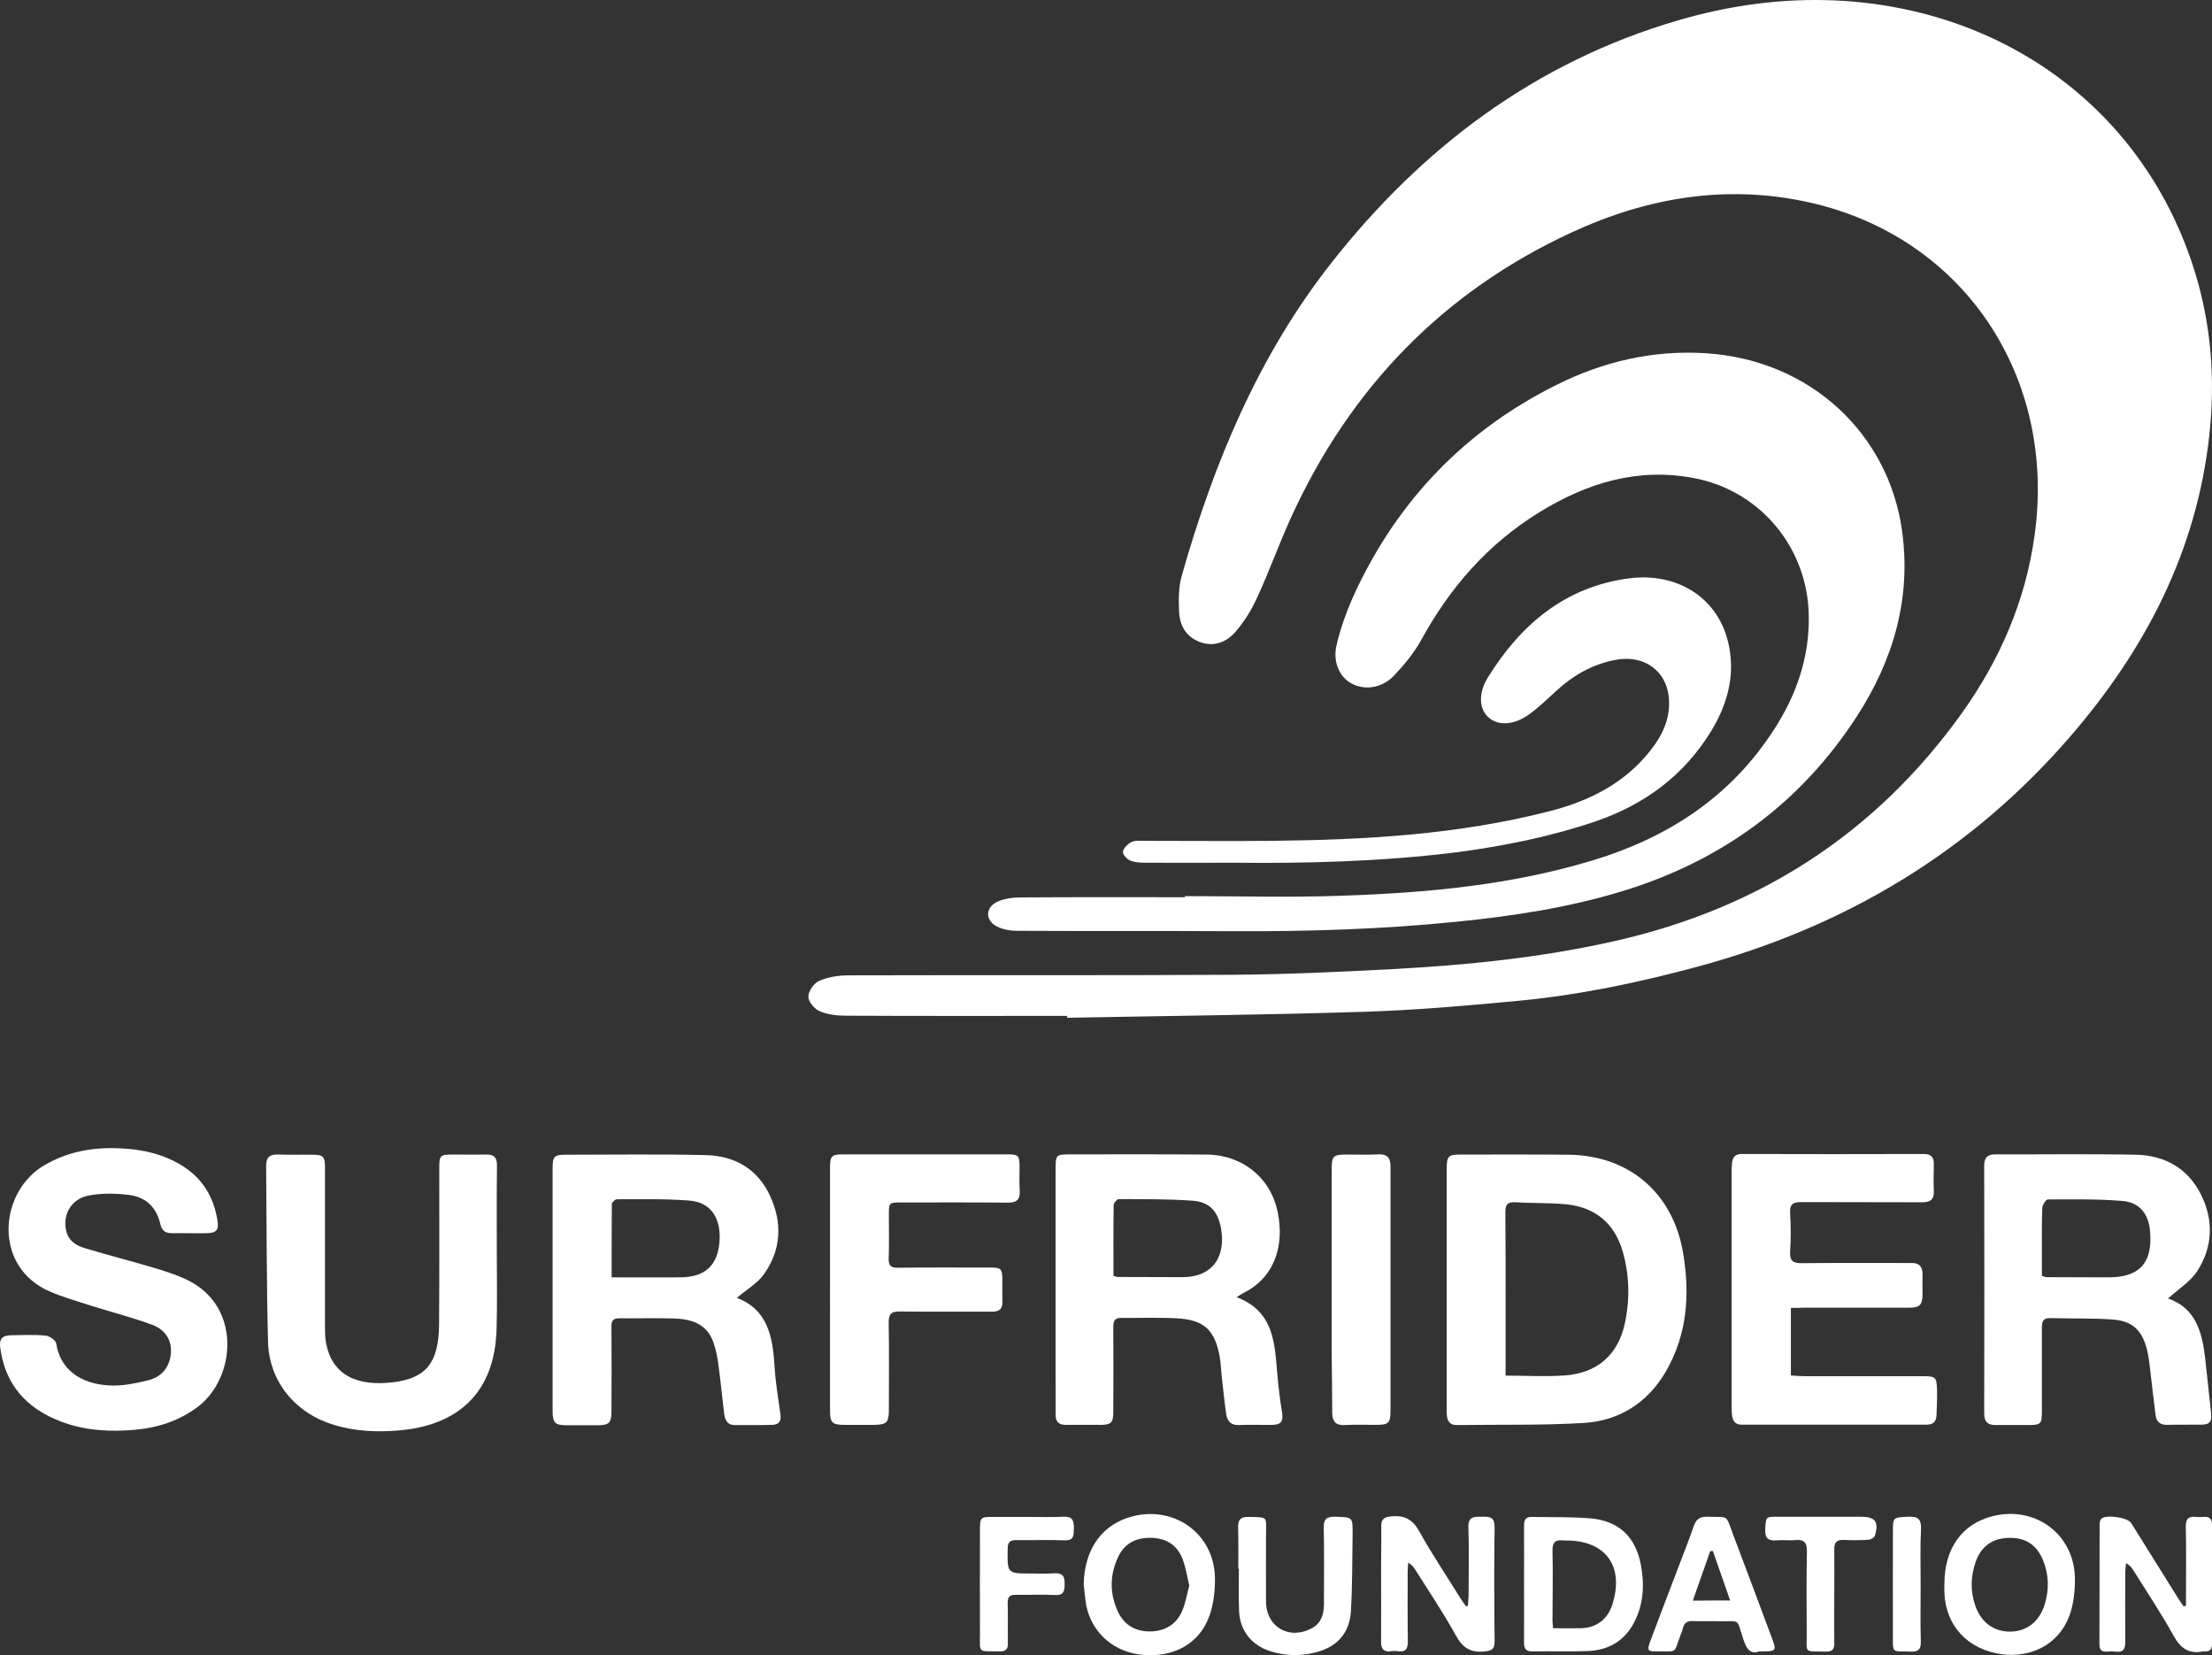 <?xml version="1.0" encoding="utf-8"?>
<!-- Generator: Adobe Illustrator 15.0.0, SVG Export Plug-In . SVG Version: 6.00 Build 0)  -->
<!DOCTYPE svg PUBLIC "-//W3C//DTD SVG 1.1//EN" "http://www.w3.org/Graphics/SVG/1.1/DTD/svg11.dtd">
<svg version="1.1" id="Layer_1" xmlns="http://www.w3.org/2000/svg" xmlns:xlink="http://www.w3.org/1999/xlink" x="0px" y="0px"
	 width="595.343px" height="445.377px" viewBox="-0.114 198.275 595.343 445.377"
	 enable-background="new -0.114 198.275 595.343 445.377" xml:space="preserve">
<rect x="-0.114" y="198.275" width="595.343" height="445.377" fill="#333333" stroke="none"/>
<g>
	<g>
		<path fill="#FFFFFF" d="M287.133,471.626c-19.896,0-39.742,0.051-59.64-0.051c-2.386,0-4.974-0.305-7.105-1.269
			c-1.371-0.609-2.995-2.589-2.944-3.908c0.051-1.473,1.522-3.604,2.944-4.213c2.386-1.016,5.177-1.473,7.816-1.473
			c34.515-0.102,69.029,0.051,103.544-0.152c14.263-0.101,28.577-0.761,42.84-1.522c20.15-1.065,40.199-3.096,59.943-7.562
			c38.678-8.73,69.995-28.779,93.19-61.061c10.354-14.415,17.309-30.353,19.745-48.016c5.989-42.433-18.78-80.247-60.503-89.637
			c-22.181-4.974-43.55-1.421-63.903,7.969c-34.819,16.04-59.843,42.027-75.729,76.846c-3.249,7.157-5.888,14.567-9.188,21.673
			c-1.472,3.249-3.451,6.396-5.786,9.085c-2.335,2.69-5.685,4.061-9.39,2.741c-3.808-1.371-5.584-4.416-5.736-8.223
			c-0.151-3.147-0.151-6.497,0.66-9.492c8.629-30.404,20.658-59.335,40.251-84.257c24.363-31.013,54.817-54.057,93.291-65.325
			c13.857-4.061,28.069-6.04,42.484-5.38c45.732,2.132,83.241,29.744,96.642,72.836c4.467,14.364,5.583,29.135,3.959,44.057
			c-3.401,31.216-17.156,57.66-37.357,81.059c-26.851,31.115-60.604,51.265-100.194,61.975c-15.735,4.264-31.673,7.613-47.864,9.187
			c-13.856,1.319-27.765,2.538-41.672,2.995c-26.8,0.862-53.6,1.116-80.399,1.624C287.133,471.981,287.133,471.829,287.133,471.626z
			"/>
		<path fill="#FFFFFF" d="M318.806,439.396c14.06,0,28.068,0.406,42.128-0.102c22.892-0.762,45.631-2.843,67.71-9.543
			c20.253-6.142,37.053-17.104,48.677-35.124c5.989-9.238,9.542-19.288,9.39-30.505c-0.203-18.324-12.943-33.804-30.911-37.205
			c-15.125-2.893-28.779,1.32-41.52,9.136c-13.806,8.477-24.109,20.201-31.875,34.413c-1.929,3.502-4.568,6.649-7.31,9.593
			c-2.183,2.284-5.228,3.553-8.526,3.096c-5.787-0.863-8.071-6.345-7.005-11.065c1.116-5.025,2.994-9.999,5.177-14.72
			c11.624-24.719,29.643-43.397,54.158-55.579c12.537-6.243,25.836-9.339,39.946-8.477c28.627,1.777,49.336,21.978,52.939,47.61
			c2.589,18.272-2.284,34.87-12.131,50.097c-15.228,23.501-36.545,38.981-63.294,47.103c-14.517,4.416-29.389,6.649-44.464,8.172
			c-20.049,2.03-40.148,2.64-60.249,2.538c-19.389-0.102-38.727,0-58.116-0.102c-1.776,0-3.756-0.355-5.329-1.167
			c-3.198-1.624-3.147-5.127,0.101-6.649c1.879-0.863,4.213-1.167,6.345-1.167c14.72-0.102,29.439-0.051,44.159-0.051
			C318.806,439.599,318.806,439.497,318.806,439.396z"/>
		<path fill="#FFFFFF" d="M389.256,545.122c0-10.76,0-21.47,0-32.23c0-3.553,0.355-3.959,3.858-3.959
			c9.644,0,19.287-0.051,28.932,0.051c16.242,0.152,28.068,10.253,30.81,26.292c1.929,11.218,1.167,22.08-4.67,32.13
			c-4.924,8.375-12.537,13.196-22.13,13.755c-11.269,0.66-22.638,0.406-33.957,0.559c-2.487,0.051-2.843-1.625-2.843-3.604
			C389.256,567.101,389.256,556.086,389.256,545.122z M405.093,568.42c5.532,0,10.761,0.305,15.938-0.051
			c8.73-0.609,14.415-5.583,16.191-14.11c1.371-6.446,1.219-12.943-0.608-19.288c-2.183-7.512-7.36-11.826-15.075-12.639
			c-4.518-0.456-9.086-0.253-13.654-0.558c-2.233-0.152-2.893,0.608-2.842,2.842c0.102,13.705,0.051,27.409,0.051,41.062
			C405.093,566.542,405.093,567.405,405.093,568.42z"/>
		<path fill="#FFFFFF" d="M198.206,547.508c8.426,3.198,9.645,10.558,10.152,18.476c0.253,4.264,0.964,8.527,1.573,12.791
			c0.305,1.929-0.457,2.843-2.183,2.894c-3.4,0.102-6.751,0.051-10.151,0.051c-1.979,0-2.589-1.422-2.792-2.995
			c-0.559-4.416-0.964-8.883-1.573-13.298c-0.254-1.98-0.66-4.01-1.319-5.889c-1.727-5.075-5.939-6.344-10.659-6.496
			c-4.924-0.152-9.797,0-14.72-0.051c-1.726,0-2.132,0.761-2.081,2.334c0.051,7.513,0.051,15.024,0,22.588
			c0,3.299-0.609,3.857-3.807,3.857c-2.792,0-5.584,0-8.375,0c-2.995,0-3.654-0.66-3.654-3.757c0-12.587,0-25.175,0-37.813
			c0-9.238,0-18.425,0-27.663c0-3.096,0.456-3.553,3.502-3.553c12.588,0,25.176-0.203,37.814,0.102
			c7.715,0.203,13.907,3.756,17.206,10.964c3.351,7.207,3.046,14.567-1.675,21.114C203.74,543.6,200.795,545.274,198.206,547.508z
			 M164.504,541.976c6.446,0,12.436,0.051,18.425,0c6.649-0.051,10.101-3.097,10.608-9.644c0.406-5.533-1.726-10.507-8.121-11.015
			c-6.446-0.508-12.994-0.355-19.491-0.355c-0.457,0-1.37,0.812-1.37,1.27C164.504,528.677,164.504,535.174,164.504,541.976z"/>
		<path fill="#FFFFFF" d="M583.403,547.66c7.563,2.64,9.188,9.188,9.999,16.191c0.559,4.873,1.016,9.695,1.574,14.567
			c0.253,2.335-0.305,3.198-2.64,3.198c-3.046,0.051-6.091-0.051-9.137,0.051c-1.878,0.051-2.893-0.812-3.146-2.538
			c-0.559-4.264-1.016-8.527-1.522-12.791c-0.203-1.675-0.406-3.35-0.812-4.974c-1.37-5.33-4.061-7.767-9.593-8.071
			c-5.482-0.354-10.964-0.202-16.445-0.354c-2.132-0.051-2.233,1.218-2.233,2.842c0,7.36,0,14.72,0,22.08
			c0,3.654-0.254,3.857-3.908,3.857c-2.792,0-5.584-0.051-8.375,0c-2.183,0.051-3.249-0.762-3.249-3.097
			c0.051-22.231,0.051-44.463,0-66.745c0-2.183,0.914-2.995,3.046-2.995c12.588,0.051,25.226-0.152,37.813,0.102
			c7.614,0.152,13.807,3.553,17.359,10.456c3.553,6.953,3.4,14.161-0.812,20.76C589.443,543.143,586.195,545.122,583.403,547.66z
			 M549.447,541.569c0.659,0.203,0.913,0.355,1.167,0.355c5.583,0,11.167,0.051,16.75,0.051c8.324,0,11.877-3.857,11.218-12.182
			c-0.355-4.822-2.792-8.02-7.513-8.375c-6.649-0.559-13.349-0.406-19.998-0.406c-0.559,0-1.472,1.472-1.522,2.284
			c-0.152,3.959-0.102,7.969-0.102,11.928C549.447,537.356,549.447,539.539,549.447,541.569z"/>
		<path fill="#FFFFFF" d="M332.713,547.305c10.202,3.908,10.202,12.486,10.964,20.811c0.304,3.452,0.71,6.853,1.269,10.253
			c0.355,2.335-0.203,3.249-2.69,3.3c-2.943,0.051-5.938-0.102-8.882,0.051c-2.183,0.102-3.147-1.016-3.452-2.894
			c-0.456-3.096-0.761-6.192-1.116-9.288c-0.254-2.081-0.305-4.213-0.66-6.294c-1.319-7.157-4.213-9.848-11.572-10.253
			c-4.975-0.254-9.999-0.051-14.974-0.102c-1.726,0-2.081,0.862-2.081,2.385c0.051,7.614,0.051,15.228,0,22.841
			c0,2.995-0.559,3.554-3.502,3.554c-3.046,0-6.091-0.051-9.137,0c-2.081,0.051-2.943-0.914-2.893-2.894
			c0.051-3.299,0-6.599,0-9.897c0-18.577,0-37.205,0-55.782c0-4.162,0.051-4.213,4.264-4.213c12.08,0,24.16-0.051,36.291,0.051
			c9.694,0.051,17.46,6.243,19.288,15.785c1.726,8.883-0.914,17.461-9.594,21.623C333.88,546.544,333.576,546.798,332.713,547.305z
			 M299.569,541.569c0.559,0.203,0.812,0.305,1.066,0.305c5.735,0.051,11.521,0,17.257,0.051
			c9.035,0.051,11.877-6.192,10.608-13.197c-0.812-4.466-3.046-7.004-7.461-7.359c-6.649-0.508-13.35-0.406-19.999-0.457
			c-0.507,0-1.37,1.016-1.421,1.522C299.518,528.778,299.569,535.123,299.569,541.569z"/>
		<path fill="#FFFFFF" d="M332.307,430.411c-9.44,0-16.699,0.051-23.957,0c-1.422,0-2.944-0.051-4.213-0.559
			c-0.914-0.354-2.132-1.675-2.03-2.385c0.152-0.965,1.269-2.081,2.233-2.589c0.964-0.508,2.335-0.355,3.502-0.355
			c11.42,0,22.841,0.102,34.261,0c25.176-0.254,50.301-1.675,74.816-7.969c9.897-2.538,18.882-6.802,25.785-14.669
			c3.451-3.959,6.192-8.324,6.395-13.755c0.355-8.578-6.04-13.907-14.517-12.283c-6.091,1.167-11.217,4.111-15.734,8.223
			c-2.487,2.284-4.924,4.67-7.664,6.599c-4.111,2.842-8.223,2.893-10.761,0.558c-2.386-2.183-2.741-6.345-0.152-10.557
			c8.883-14.415,21.014-24.618,38.271-26.8c12.232-1.574,24.16,4.822,26.749,18.526c1.522,8.07-0.609,15.583-4.822,22.536
			c-7.359,12.029-18.019,19.896-31.317,24.414c-12.029,4.061-24.414,6.547-36.951,8.222
			C371.593,430.157,350.884,430.614,332.307,430.411z"/>
		<path fill="#FFFFFF" d="M481.889,550.198c0,6.243,0,12.08,0,18.171c1.269,0.102,2.436,0.203,3.604,0.203
			c10.558,0,21.166,0,31.723,0c3.655,0,3.908,0.203,4.01,3.807c0.051,2.284-0.051,4.568-0.152,6.853
			c-0.101,1.624-0.964,2.386-2.639,2.386c-16.598,0-33.145,0-49.742,0c-1.726,0-2.437-0.914-2.64-2.437
			c-0.102-0.812-0.102-1.675-0.102-2.538c0-20.963,0-41.925,0-62.938c0-0.863,0-1.675,0.102-2.538
			c0.152-1.573,0.914-2.386,2.64-2.386c16.344,0.051,32.637,0.051,48.98,0c1.929,0,2.741,0.863,2.69,2.792
			c-0.051,2.386-0.102,4.72,0,7.105c0.102,2.335-0.914,3.097-3.147,3.097c-10.811-0.051-21.673,0-32.484-0.051
			c-2.233,0-3.197,0.508-3.045,2.943c0.203,3.452,0.203,6.954,0,10.405c-0.152,2.589,0.862,3.097,3.197,3.097
			c8.984-0.102,17.917-0.051,26.901-0.051c0.863,0,1.675,0.051,2.538,0c2.183-0.051,3.045,1.065,2.994,3.146
			c-0.051,1.776,0,3.554,0,5.33c-0.051,2.842-0.761,3.553-3.654,3.553c-9.491,0-18.933,0-28.424,0
			C484.223,550.198,483.208,550.198,481.889,550.198z"/>
		<path fill="#FFFFFF" d="M30.15,507.207c6.599,0.051,12.943,1.167,18.679,4.67c5.431,3.35,8.527,8.324,9.542,14.567
			c0.508,2.893-0.202,3.654-3.197,3.654c-2.944,0.051-5.938-0.051-8.883,0c-1.776,0.051-2.842-0.609-3.248-2.437
			c-1.016-4.568-4.01-7.359-8.477-7.867c-3.604-0.457-7.461-0.508-11.015,0.203c-4.72,1.015-6.953,5.481-5.786,9.694
			c0.711,2.64,2.792,3.807,5.076,4.467c6.04,1.827,12.182,3.4,18.222,5.177c3.045,0.914,6.142,1.878,9.034,3.249
			c14.923,7.055,13.248,26.292,3.249,34.058c-5.076,3.908-10.913,5.786-17.105,6.345c-6.751,0.609-13.501,0.254-19.998-2.233
			c-9.188-3.502-14.974-9.847-16.293-19.846c-0.305-2.284,0.457-3.3,2.842-3.351c3.147-0.05,6.294-0.202,9.391,0.102
			c1.065,0.102,2.741,1.27,2.842,2.132c1.016,6.7,6.192,10.812,14.213,11.269c3.502,0.203,7.207-0.559,10.658-1.421
			c3.554-0.914,5.736-3.604,5.989-7.36c0.254-3.654-1.776-6.345-4.974-7.512c-5.33-1.979-10.913-3.401-16.395-5.127
			c-3.756-1.218-7.613-2.284-11.218-3.857c-14.922-6.446-13.856-25.632-2.487-33.348C16.801,508.628,23.246,507.156,30.15,507.207z"
			/>
		<path fill="#FFFFFF" d="M133.593,534.616c0,7.004,0.152,14.06-0.051,21.063c-0.406,17.816-10.913,26.293-26.597,27.511
			c-5.735,0.457-11.472,0.203-17.055-1.472c-10.405-3.097-17.562-11.573-17.866-22.384c-0.406-15.786-0.355-31.622-0.508-47.407
			c0-2.081,0.863-3.097,3.097-2.995c3.146,0.102,6.242,0,9.39,0.051c2.894,0,3.35,0.508,3.35,3.4c0,14.11,0,28.222,0,42.383
			c0,1.421,0,2.893,0.203,4.314c1.523,9.745,9.137,12.232,18.171,11.115c8.934-1.065,12.232-5.38,12.334-15.43
			c0.102-13.857,0.051-27.714,0.051-41.621c0-4.213,0-4.213,4.314-4.213c2.792,0,5.584,0.051,8.375,0
			c2.081-0.051,2.843,0.863,2.843,2.894C133.542,519.389,133.593,527.002,133.593,534.616L133.593,534.616z"/>
		<path fill="#FFFFFF" d="M223.281,545.021c0-10.812,0-21.623,0-32.485c0-3.248,0.406-3.654,3.655-3.654c14.617,0,29.235,0,43.904,0
			c3.198,0,3.452,0.254,3.452,3.502c0,2.132-0.102,4.213,0.05,6.345c0.102,2.284-0.761,3.147-3.096,3.147
			c-9.542-0.102-19.085-0.051-28.678-0.051c-3.451,0-3.451,0-3.451,3.451c0,3.908,0.102,7.766-0.051,11.674
			c-0.051,1.879,0.608,2.487,2.486,2.437c8.223-0.102,16.395-0.051,24.617-0.051c3.249,0,3.452,0.254,3.503,3.452
			c0,1.878-0.051,3.705,0,5.583c0.102,2.081-0.812,2.893-2.894,2.842c-8.223-0.05-16.395,0.051-24.617-0.05
			c-2.487-0.051-3.146,0.71-3.096,3.146c0.152,7.766,0.051,15.531,0.051,23.349c0,3.4-0.609,3.959-3.959,4.01
			c-2.64,0-5.229,0-7.868,0c-3.451,0-4.01-0.559-4.01-3.908C223.281,566.847,223.281,555.934,223.281,545.021z"/>
		<path fill="#FFFFFF" d="M374.131,545.122c0,10.913,0,21.826,0,32.739c0,3.299-0.508,3.807-3.807,3.807
			c-2.894,0-5.736-0.102-8.629,0.051c-2.284,0.102-3.198-0.965-3.249-3.147c0-5.431-0.102-10.812-0.151-16.242
			c0-16.242,0-32.484,0-48.676c0-4.568,0.151-4.721,4.669-4.721c2.64,0,5.229,0.102,7.867-0.051c2.437-0.102,3.3,0.914,3.3,3.299
			C374.131,523.145,374.131,534.159,374.131,545.122z"/>
		<path fill="#FFFFFF" d="M394.942,630.395c0.051-0.965,0.203-1.929,0.203-2.894c0-6.091,0.152-12.182-0.051-18.272
			c-0.102-3.146,1.776-2.791,3.756-2.842c2.03-0.051,3.299,0.102,3.299,2.74c-0.152,10.202-0.102,20.455,0,30.658
			c0,2.03-0.508,2.639-2.639,2.842c-3.757,0.406-5.939-0.913-7.767-4.264c-3.35-6.04-7.207-11.826-10.912-17.663
			c-0.457-0.711-0.914-1.371-1.929-1.979c-0.051,0.862-0.152,1.726-0.152,2.588c0,6.192-0.051,12.334,0.051,18.526
			c0.051,2.03-0.559,3.046-2.69,2.741c-0.559-0.102-1.168-0.102-1.776,0c-2.233,0.305-2.792-0.862-2.741-2.791
			c0.051-6.446,0-12.842,0-19.288c0-3.807,0.102-7.613,0.051-11.421c-0.051-1.878,0.609-2.588,2.589-2.791
			c3.604-0.355,5.837,0.761,7.664,4.061c3.4,6.142,7.309,11.928,11.015,17.917c0.456,0.762,1.015,1.472,1.522,2.183
			C394.535,630.496,394.739,630.445,394.942,630.395z"/>
		<path fill="#FFFFFF" d="M410.067,624.558c0-5.229,0.051-10.456,0-15.734c0-1.523,0.406-2.437,2.081-2.386
			c5.33,0.102,10.659-0.051,15.938,0.405c7.41,0.66,11.979,4.924,13.399,12.334c1.016,5.279,0.812,10.608-1.726,15.532
			c-2.589,5.075-6.903,7.562-12.436,7.816c-4.975,0.203-9.948,0-14.923,0.102c-1.776,0.051-2.335-0.66-2.335-2.386
			C410.117,635.014,410.067,629.785,410.067,624.558z M417.884,636.384c2.639,0,5.075,0.051,7.512,0
			c4.061-0.051,7.105-2.386,8.375-6.142c3.4-10.456-1.624-17.511-12.486-17.46c-0.152,0-0.355,0-0.508,0
			c-2.233-0.305-3.146,0.456-3.045,2.943c0.152,5.888,0,11.826,0,17.766C417.681,634.303,417.782,635.217,417.884,636.384z"/>
		<path fill="#FFFFFF" d="M588.225,630.344c0-0.914,0-1.776,0-2.69c0-6.192,0.102-12.334-0.051-18.526
			c-0.051-2.183,0.762-2.943,2.843-2.689c0.659,0.051,1.37,0.051,2.03,0c1.522-0.152,2.182,0.608,2.182,2.081
			c0,10.709,0,21.47,0,32.18c0,1.37-0.608,2.03-1.979,1.929c-0.151,0-0.354-0.051-0.507,0c-3.705,0.711-5.938-0.762-7.816-4.162
			c-3.351-6.04-7.208-11.826-10.862-17.663c-0.457-0.711-0.914-1.371-1.979-1.929c-0.051,0.862-0.203,1.675-0.203,2.537
			c0,6.192-0.051,12.334,0,18.526c0.051,2.03-0.508,3.046-2.69,2.741c-0.762-0.102-1.522-0.051-2.284,0
			c-1.37,0.051-1.979-0.457-1.979-1.929c0.051-10.812,0-21.622,0.051-32.434c0-0.457,0.152-1.066,0.457-1.371
			c1.167-1.218,7.055-0.405,8.02,1.117c4.162,6.649,8.324,13.298,12.486,19.998c0.508,0.863,1.116,1.675,1.675,2.487
			C587.717,630.445,587.971,630.395,588.225,630.344z"/>
		<path fill="#FFFFFF" d="M523.205,624.659c-0.051-9.745,4.771-16.445,13.196-18.476c11.421-2.741,21.774,5.024,21.927,16.75
			c0.051,3.248-0.304,6.648-1.319,9.644c-2.995,8.629-11.015,11.775-18.272,10.812c-9.289-1.219-15.177-7.716-15.531-16.496
			C523.154,626.182,523.205,625.42,523.205,624.659z M540.868,612.071c-4.568,0-7.766,2.183-9.238,6.446
			c-1.37,3.857-1.472,7.766-0.152,11.674c1.523,4.568,4.924,7.106,9.391,7.106c4.416,0,7.867-2.64,9.288-7.208
			c1.32-4.111,1.168-8.172-0.456-12.131C548.025,614,545.183,612.071,540.868,612.071z"/>
		<path fill="#FFFFFF" d="M291.549,624.608c0.203-9.694,5.127-16.445,13.552-18.425c11.319-2.64,21.623,5.075,21.775,16.699
			c0.051,3.4-0.355,6.953-1.472,10.151c-2.792,7.816-9.898,11.115-17.512,10.558c-8.02-0.559-14.009-5.736-15.633-13.197
			C291.905,628.466,291.803,626.486,291.549,624.608z M319.973,624.862c-0.609-2.437-0.964-4.924-1.827-7.157
			c-1.421-3.604-4.213-5.481-8.223-5.634c-4.162-0.152-7.309,1.37-9.086,5.126c-2.283,4.822-2.334,9.797-0.102,14.669
			c1.676,3.655,4.771,5.432,8.73,5.381s7.056-1.878,8.629-5.584C318.958,629.582,319.364,627.197,319.973,624.862z"/>
		<path fill="#FFFFFF" d="M333.17,620.396c0-3.705,0.051-7.461-0.051-11.167c-0.051-2.03,0.659-2.842,2.791-2.791
			c5.432,0.102,4.721-0.152,4.721,4.567c0,6.091-0.051,12.183,0,18.273c0.051,6.852,6.396,10.456,12.486,7.004
			c2.437-1.37,3.046-3.705,3.097-6.243c0-6.852,0.101-13.704-0.051-20.557c-0.051-2.335,0.608-3.146,2.994-3.096
			c4.771,0.152,4.822,0,4.771,4.669c-0.102,6.903-0.051,13.857-0.457,20.76c-0.355,5.888-3.705,9.594-9.44,11.065
			c-4.111,1.065-8.172,0.965-12.232-0.305c-5.025-1.573-8.223-5.532-8.426-10.812c-0.152-3.807-0.051-7.613-0.051-11.42
			C333.272,620.396,333.221,620.396,333.17,620.396z"/>
		<path fill="#FFFFFF" d="M473.362,642.627c-2.64,0.914-3.503-1.015-4.314-3.4c-1.878-5.635-0.559-4.619-6.497-4.721
			c-2.386-0.051-4.721,0.051-7.106-0.051c-1.421-0.051-2.233,0.457-2.588,1.827c-0.152,0.66-0.406,1.27-0.66,1.929
			c-1.979,5.178-0.66,4.365-6.294,4.416c-2.589,0.051-2.792-0.254-1.827-2.842c2.589-6.853,5.177-13.705,7.816-20.558
			c1.27-3.4,2.64-6.75,3.807-10.202c0.609-1.827,1.573-2.689,3.654-2.639c6.041,0.254,4.822-0.914,7.056,4.974
			c3.451,9.035,6.802,18.171,10.202,27.206C478.132,642.627,478.132,642.627,473.362,642.627z M465.544,628.923
			c-1.675-4.771-3.146-9.086-4.669-13.35c-0.254,0.051-0.457,0.051-0.711,0.102c-1.522,4.314-3.045,8.629-4.67,13.299
			C458.997,628.923,461.991,628.923,465.544,628.923z"/>
		<path fill="#FFFFFF" d="M276.323,606.438c3.299,0,6.598,0.102,9.897-0.051c2.487-0.102,2.689,1.218,2.689,3.146
			c-0.051,1.827,0.102,3.3-2.537,3.198c-4.314-0.152-8.629,0-12.943-0.051c-1.776-0.051-2.335,0.608-2.335,2.386
			c-0.102,6.598-0.152,6.598,6.345,6.598c2.03,0,4.061,0.102,6.091-0.051c2.233-0.152,2.944,0.66,2.894,2.894
			c0,2.081-0.355,3.096-2.741,2.944c-3.451-0.203-6.903,0-10.405-0.051c-1.624-0.051-2.233,0.608-2.183,2.232
			c0.102,3.554,0,7.106,0.051,10.659c0.051,1.574-0.355,2.335-2.132,2.335c-6.091-0.152-5.38,0.762-5.38-5.126
			c-0.051-9.035,0-18.07,0-27.104c0-3.959,0-3.959,3.857-3.959C270.434,606.438,273.378,606.438,276.323,606.438z"/>
		<path fill="#FFFFFF" d="M493.563,628.06c0,4.061-0.051,8.121,0,12.182c0.051,1.624-0.355,2.487-2.233,2.437
			c-6.142-0.152-5.127,0.66-5.178-5.075c-0.051-7.259-0.102-14.517,0.051-21.826c0.051-2.487-0.812-3.35-3.197-3.096
			c-1.573,0.152-3.198-0.102-4.822,0.051c-2.386,0.203-3.35-0.508-3.197-3.097c0.203-3.197,0.051-3.248,3.35-3.248
			c5.938,0,11.826,0,17.766,0c1.522,0,3.045,0,4.567,0c3.908,0,4.924,1.269,3.857,5.024c-0.151,0.559-1.167,1.168-1.776,1.168
			c-2.183,0.152-4.415,0.152-6.598,0.051c-2.03-0.102-2.64,0.761-2.589,2.689C493.614,619.634,493.563,623.847,493.563,628.06z"/>
		<path fill="#FFFFFF" d="M516.81,624.659c0,5.075-0.102,10.151,0.05,15.227c0.051,2.03-0.507,2.894-2.689,2.792
			c-5.229-0.203-4.822,0.762-4.822-4.721c-0.051-9.136,0-18.272,0-27.408c0-4.111,0-3.959,4.213-4.162
			c2.538-0.102,3.451,0.659,3.35,3.299C516.657,614.66,516.81,619.634,516.81,624.659z"/>
	</g>
</g>
</svg>
